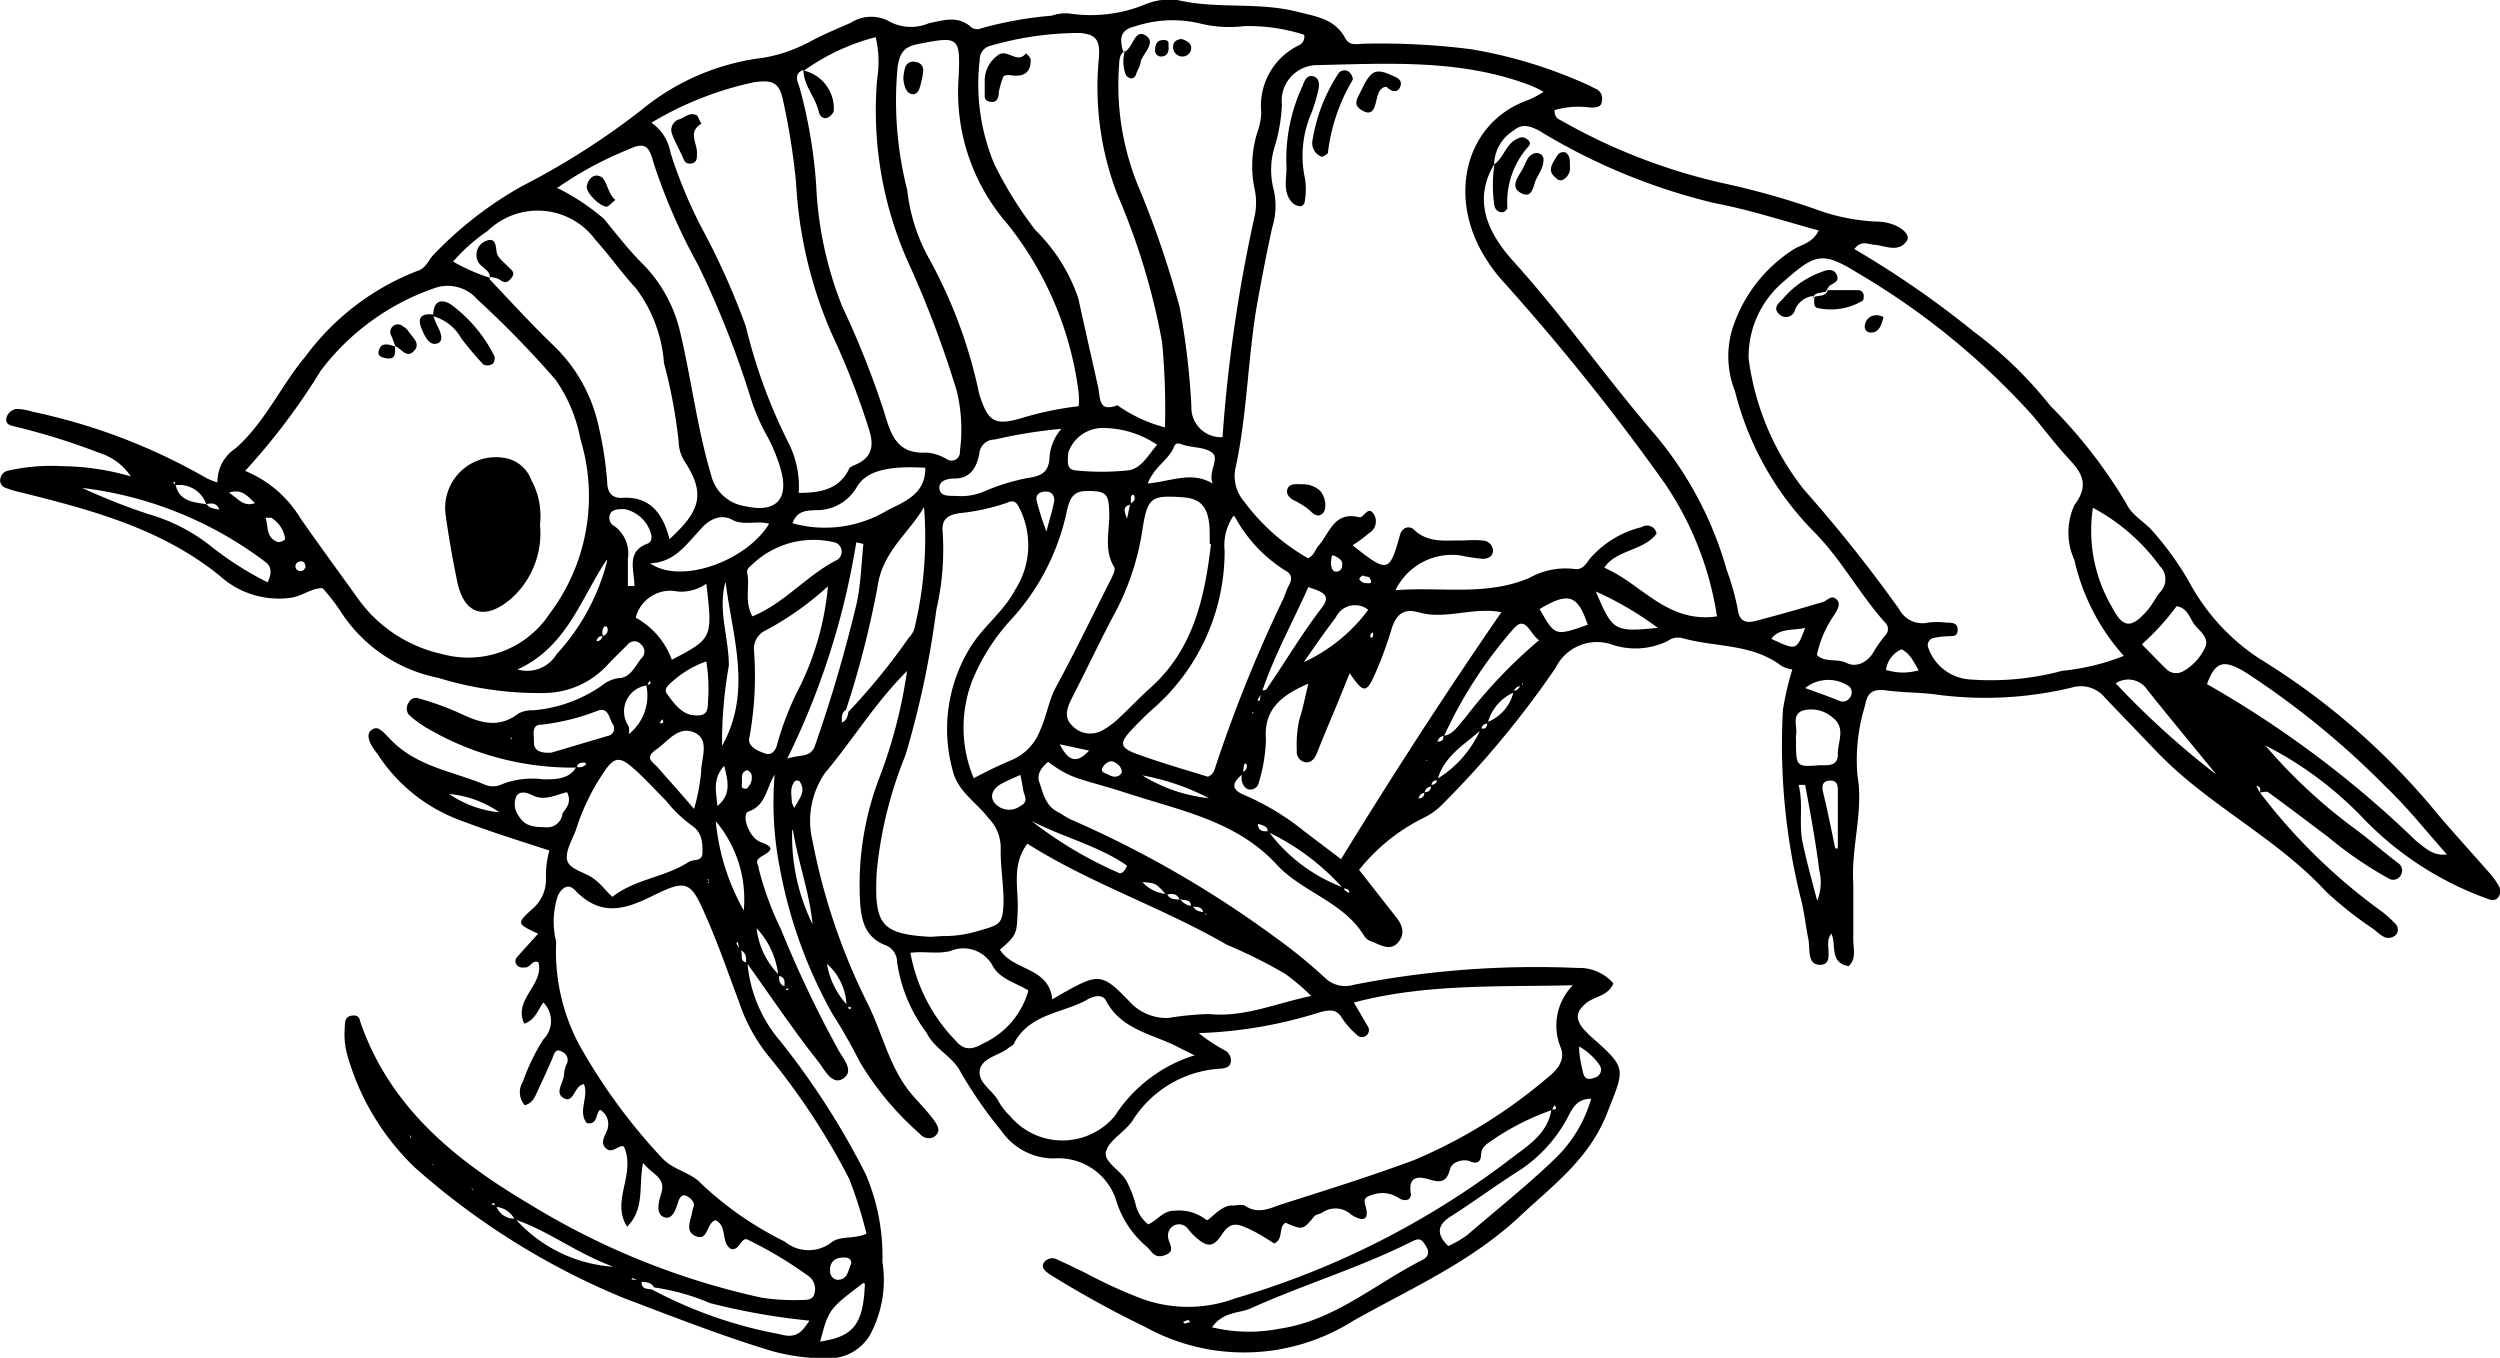 <svg xmlns="http://www.w3.org/2000/svg" viewBox="0 0 95.56 51.9"><title>Primno</title><g id="Layer_2" data-name="Layer 2"><g id="Primno"><path d="M86.38,30.29a22.19,22.19,0,0,0,4.7,4.58,4.18,4.18,0,0,1,.44.4.33.33,0,0,1,.09.43.4.4,0,0,1-.54.08c-.13-.08-.25-.19-.38-.29a14.32,14.32,0,0,1-1.78-1.41C87,32,84.34,30.75,82.38,28.67c-.63-.66-1.27-1.32-1.92-2a1.18,1.18,0,0,0-1.26-.39,14.11,14.11,0,0,1-5.1.28c-.68-.1-1.35-.08-2-.17-.52-.07-.73.09-.81.58A7,7,0,0,0,71,29.65c.24,1.35-.25,2.74-.16,4.13,0,.71,0,1.43,0,2.15,0,.34.13.72-.18,1-.75-.13-.45-.82-.66-1.25a1.24,1.24,0,0,0-.1.2c-.09.35.19,1-.33,1s-.37-.65-.45-1-.16-1.1-.31-1.63a24.32,24.32,0,0,1-.66-7.11,11.17,11.17,0,0,1,.36-1.55,1.23,1.23,0,0,1-.42-.14c-1.13-.86-2.53-.7-3.79-1.06a.66.66,0,0,0-.55.11,2.82,2.82,0,0,1-2.19.12,1.76,1.76,0,0,0-2.1.91,36.34,36.34,0,0,1-4.35,5.24,2.65,2.65,0,0,1-.67.48,7.26,7.26,0,0,0-2.49,2L53.32,35c.24.29.43.63.14,1s-.66.14-1,0a.57.57,0,0,1-.3-.2c-.78-1.32-2.35-1.68-3.34-2.73C47.3,31.4,45.18,31,43.21,30.36s-2.16-.51-3.15-1.24c-.24.21-.45.47-.33.79s.21.85.64,1.09c.21.11.4.26.62.35a40.43,40.43,0,0,1,7.73,4.46,19.66,19.66,0,0,1,1.94,1.58,1.12,1.12,0,0,0,1.1.25A36.09,36.09,0,0,1,60.31,37a1.71,1.71,0,0,1,1.36.59c-.21.5-.74.49-1.06.77s-.45.54-.06,1c.09.08.16.18.25.25,1.41,1.24,1.31,1.21.63,2.94s-2,2.7-3.27,3.88c-1.89,1.8-4.24,2.82-6.44,4.06a7.81,7.81,0,0,1-7.95.23,39.18,39.18,0,0,1-3.63-2c-.17-.12-.36-.25-.24-.46a.4.4,0,0,1,.54-.1c.32.14.64.3,1,.47a19.14,19.14,0,0,0,2.17,1,5.18,5.18,0,0,0,3.6,0,32.21,32.21,0,0,0,10.38-5.22c.69-.55,1.56-1,1.71-2,.14,0,.25,0,.12-.17l-.1.19A9.66,9.66,0,0,0,57,43.61c-.21.14-.38.26-.39.55s-.2.33-.42.23-.69,0-.76.29c-.13.49-.34.54-.77.41s-.85-.16-.73.56c0,.25-.25.27-.44.16a1.13,1.13,0,0,0-1-.15c-.19.06-.39.1-.31.38.19.63-.08.67-.53.39a.88.88,0,0,0-1.09-.09c-.09.07-.25.07-.32.15-.44.53-.44.53-1.1.25-.29.15-.06.62-.43.79-.3-.18-.62-.4-1-.57s-.67-.29-1,.22-.58.54-1.12,0c-.11-.1-.19-.26-.32-.33a.42.42,0,0,0-.62.42c0,.25.32.54-.1.7s-.51-.12-.71-.31A3.76,3.76,0,0,1,42.7,46a2.32,2.32,0,0,0-2.42-1.72,2.44,2.44,0,0,1-2-1.05,16.7,16.7,0,0,1-1.56-2.25c-.29-.59-1-.88-1.3-1.5a5.87,5.87,0,0,1-1.13-2.71.69.69,0,0,0-.47-.65c-.79-.32-.91-1-.95-1.75a11.49,11.49,0,0,1,.8-4.79,18.94,18.94,0,0,0,1-3.93c-1.21,1.2-2.07,2.63-3.13,3.89a3.22,3.22,0,0,0-.48,2.61,23.94,23.94,0,0,0,2.08,6.16C33.76,39.52,34,40.93,35,42c.24.27.49.53.7.82s.24.46,0,.64a.44.44,0,0,1-.54-.12,11.56,11.56,0,0,1-2.29-2.74,21.25,21.25,0,0,0-1.06-1.86,18.07,18.07,0,0,1-2-5.55,12.94,12.94,0,0,1-.2-3.58c-.32.51-.33,1.18-1,1.41-.28.09,0,1,.47,1.17s.48.29.09.51S29,33,29,33.2a12.16,12.16,0,0,0,.86,2.34,43.42,43.42,0,0,0,2.2,4.62c.17.31.6.77.18,1.06s-.72-.32-.93-.6c-1-1.26-1.87-2.57-2.79-3.85,0-.19,0-.38-.25-.46L28.2,36s-.06.06-.05.07a2.33,2.33,0,0,0,.17.26c.08.16-.07.44.25.46a5.27,5.27,0,0,0,1.25,3,29.38,29.38,0,0,1,3.27,5.09,8,8,0,0,1,.64,3.36,4.41,4.41,0,0,1-.38,2.6,1.81,1.81,0,0,1-1.71,1.08,7.6,7.6,0,0,1-2.21-.3c-1.9-.58-3.73-1.3-5.58-2a28.16,28.16,0,0,1-8-5,9.54,9.54,0,0,1-2.59-4.35,3,3,0,0,1-.08-1c0-.19,0-.42.28-.45s.28.14.33.29c1.14,3.24,3.62,5.24,6.44,6.91A28.58,28.58,0,0,0,29.1,49.6a8.11,8.11,0,0,0,1.55.09c.19,0,.43,0,.48-.24a.62.62,0,0,0-.18-.64,15.46,15.46,0,0,0-2.34-1.41c-.28-.18-.33.43-.67.34-.4-.25-.12-.87-.59-1.1-.35.1-.27.79-.73.62s-.22-.6-.16-.93c0-.11.09-.24.06-.33a.53.53,0,0,0-.23-.26c-.18-.12-.29,0-.35.15s-.18.76-.54.64-.22-.6-.12-.93c.18-.59-.34-.7-.7-1.15-.18.89.08,1.75-.61,2.44-.63-1,.35-2-.12-3.06-.18-.1-.43.28-.67.08s-.09-.43,0-.65a.64.64,0,0,0-.24-.84c-.19.15-.08.59-.51.51-.36-.45.09-1-.11-1.49-.38.05-.37.74-.76.54s0-.61,0-.93a1.3,1.3,0,0,1,.08-.34.34.34,0,0,0-.14-.5c-.28-.17-.32.08-.39.26-.16.36-.32.72-.49,1.08s-.22.59-.56.7a.76.76,0,0,1-.07-.91,7.73,7.73,0,0,1,.78-1.61,1,1,0,0,0,0-1.41c-.21.27-.29.65-.73.81-.44-.93.77-1.49.54-2.35-.23-.1-.3.19-.49.2s-.24,0-.32-.08a.22.22,0,0,1,0-.32c.26-.3.53-.59.8-.89-.82-.38-.83-.39-.24-.93a1.47,1.47,0,0,0,.54-1.14A3.55,3.55,0,0,1,21,32.51c-1.14-.37-2.26-.72-3.37-1.14a6.4,6.4,0,0,1-3.2-2.55,2.41,2.41,0,0,1-.26-.39c-.09-.19-.15-.41.05-.54s.3,0,.43.09l.33.34c1,1,2.36,1.17,3.57,1.68a.77.77,0,0,0,.58,0,3.19,3.19,0,0,1,1.64-.21c.47,0,1,0,1.26-.48a.36.36,0,0,0,.37-.09s0-.07-.07-.07-.27,0-.28.19a11,11,0,0,1-5.66-1.47,3.79,3.79,0,0,1-.77-.56.39.39,0,0,1,0-.45.31.31,0,0,1,.4-.16,11,11,0,0,1,1.46.52c.78.37,1.53.68,2.34.05a1.17,1.17,0,0,1,.57-.12A5.39,5.39,0,0,0,23,26.21a1.3,1.3,0,0,1,.64-.29c.45,0,.63-.45.87-.75a.35.35,0,0,0,0-.53.33.33,0,0,0-.52,0c-.28.28-.57.56-.84.85a3.32,3.32,0,0,1-2.35,1,13.1,13.1,0,0,1-4.05-.58A5.77,5.77,0,0,1,13,23.34a7.67,7.67,0,0,0-.67-.86c-.44,0-.78.31-1.22.37A3.36,3.36,0,0,1,8.39,22c-2.23-1.8-4.9-2.51-7.6-3.18a3.74,3.74,0,0,1-.57-.17.3.3,0,0,1-.2-.38A.36.36,0,0,1,.27,18a7.4,7.4,0,0,1,2.13-.18,9.63,9.63,0,0,1,2.6.39,2.22,2.22,0,0,0-1.18-.89,25.8,25.8,0,0,0-3.18-1c-.21-.05-.43-.07-.4-.33a.46.46,0,0,1,.43-.36,2.37,2.37,0,0,1,.58.11A22.63,22.63,0,0,1,7.9,18.28a2.7,2.7,0,0,0,.41.16A1.54,1.54,0,0,1,9,17.14c1.14-1,1.73-2.39,2.68-3.52a9.63,9.63,0,0,1,4.29-3.27c.31-.1.4-.39.58-.59A14.35,14.35,0,0,1,20,7.09a28.68,28.68,0,0,0,4.51-2.88,9,9,0,0,1,4.66-2A5.85,5.85,0,0,0,31,1.57c.49-.26,1-.47,1.52-.7A1.45,1.45,0,0,1,33.92.78,1.75,1.75,0,0,0,35.5.89C36.07.77,36.58.6,37.08,1a.37.37,0,0,0,.43.08A14.51,14.51,0,0,1,40.2.6a1.59,1.59,0,0,1,.71-.08A5.44,5.44,0,0,0,43.79.16,2.44,2.44,0,0,1,45,0c1.53.36,3.12.06,4.63.46.68.17,1.41.27,1.79,1,.17.32.48.21.74.21a27.55,27.55,0,0,1,4.06.21,18,18,0,0,1,4.53,1.39l.21.11a.4.4,0,0,1,.27.47c0,.27-.26.26-.46.26a3.21,3.21,0,0,0-1.35.1c0,.28.13.34.26.4A22.45,22.45,0,0,0,65.85,7,30.13,30.13,0,0,1,69.41,8a7.6,7.6,0,0,0,2.32.47c.74,0,1.34.45,1.16.73-.31.46-.79.21-1.2.16-.26,0-.53-.21-.81.16a36.7,36.7,0,0,1,4.57,3.16,15.67,15.67,0,0,1,2.92,2.83,19,19,0,0,1,2.92,3.76c.17.38.6.63.91.94a11.84,11.84,0,0,1,1.46,2,8.1,8.1,0,0,0,2.68,2.95,27.13,27.13,0,0,1,6.83,5.95c.62.73,1.27,1.44,1.9,2.16a3,3,0,0,1,.43.57.41.41,0,0,1,0,.45c-.12.16-.28.12-.43.06a12.41,12.41,0,0,1-4.67-3,13.88,13.88,0,0,0-4-2.95.35.35,0,0,0-.25-.26l0-.06.07,0,.24.26a20.34,20.34,0,0,0,3.65,3.41c.53.4,1,.82,1.57,1.25a.34.34,0,0,1,.1.43.33.33,0,0,1-.49.14A14.53,14.53,0,0,1,89,32c-.76-.57-1.52-1.15-2.29-1.71-.07-.06-.22,0-.33,0,.07-.22-.07-.26-.23-.26,0-.17-.1-.23-.24-.25a.29.29,0,0,0-.23-.25l0-.06.06,0,.23.25.24.25ZM18,45.38l.05.09.05,0L18,45.4l0,0Zm-1.45-.94c.08,0,.09.05,0,.05s.06.08,0-.05a.2.2,0,0,0,0-.08l0,0ZM15.35,43l.27.26.08.27s0-.07,0-.09a1.07,1.07,0,0,0-.14-.16L15.33,43l0-.05Zm36.22-8.84a.71.71,0,0,0,.09.07h.06l-.17,0c.06-.2,0-.26-.21-.27a9.09,9.09,0,0,0-2.88-2.16c0-.23-.17-.23-.3-.29s-.07.07-.06.09c.06.19.22.18.38.17a6.3,6.3,0,0,0,2.88,2.16C51.35,34,51.45,34.08,51.57,34.13Zm-24.47-.5c.08,0,.09.07,0,.06s0,.09,0,0a.3.3,0,0,0,0-.1s0,0-.07,0Zm27.13-3.14c.15,0,.21-.1.22-.24A.23.23,0,0,0,54.7,30a.22.22,0,0,0,.24-.23,4.23,4.23,0,0,0,1.67-1.93c.2.05.24-.08.25-.24a1.64,1.64,0,0,0,1-1.19.3.3,0,0,0,.26-.25l.09,0s0,0,0-.06l-.1.13a.26.26,0,0,0-.25.24,1.77,1.77,0,0,0-1,1.19c-.16,0-.22.1-.25.24-.64.57-1.42,1-1.67,1.93-.19,0-.22.09-.23.24a.24.24,0,0,0-.25.23.28.28,0,0,0-.24.23l-.05,0Zm.23-1.44a.25.25,0,0,0,.09,0s0,0,0-.05l-.09.12-.11.08Zm.46-.73c.18,0,.26-.05.25-.22.4-.06.57-.41.81-.66a19,19,0,0,1,2.85-3c-.37-.24-.51-1-1-.41a16.79,16.79,0,0,0-2.63,4.07.26.26,0,0,0-.25.22l-.07.07s0,0,0,.05Zm-29.74-.71c.05,0,.26.05.13-.15l-.11.17-.05,0Zm-2.4-3.13c.15,0,.22-.07.25-.2a.24.24,0,0,0,.18-.33.2.2,0,0,0-.09-.05.35.35,0,0,0-.06.4c-.18-.05-.23.08-.27.2l0,.06ZM9.1,20l.05.05-.07,0a.36.36,0,0,0,0-.09l0,0Zm36,14.42c-.09-.27-.29-.28-.52-.22-.41-.45-.41-.45-.91-.48a1.37,1.37,0,0,0,.94.45c.1.23.32.2.52.22a.58.58,0,0,0,.47.24c.09.2.28.22.46.24l0,.09s0,0,.06,0l-.13-.1c-.07-.26-.31-.16-.47-.23C45.52,34.35,45.27,34.44,45.11,34.37ZM30,37.71c.06,0,0,.24.16.08l-.18,0c0-.2.08-.44-.23-.49a3.12,3.12,0,0,0-.83-1.82,3,3,0,0,0,.86,1.79C29.78,37.41,29.76,37.62,30,37.71ZM24.49,49l-.3-.15s-.06.06-.06.06.26,0,.39.07c0,.32.21.27.4.31A16.89,16.89,0,0,0,29.81,51c.63.18.84-.08,1.13-.52a25.53,25.53,0,0,1-3.8-.67A8.56,8.56,0,0,0,25,49.21C24.89,49,24.66,49,24.49,49Zm7.65-21.37c.21-.06.26-.23.29-.42a24.46,24.46,0,0,0,2.32-2.85.79.79,0,0,0,.22-.41,14.84,14.84,0,0,0,.35-4.57c-.57,1-1.6,1.7-1.78,3.07a37.38,37.38,0,0,1-1.2,4.68c-.21.13-.14.34-.17.53l-.09.05,0,0ZM8.38,19.48q.13,0,0,.06l0-.06c-.09-.27-.29-.25-.5-.21a1.08,1.08,0,0,0-1.19-.72.48.48,0,0,0,0-.12s0,0-.08,0l.11.13c.16.63.7.63,1.19.72C8,19.43,8.2,19.44,8.38,19.48Zm34.85-.2c-.36.08-.23.31-.15.55l.12-.58c.11-.05.19-.13.17-.25s-.12-.11-.14,0A1.71,1.71,0,0,0,43.23,19.28ZM18.94,46.13c-.06,0,0-.24-.15-.1l.18.08a.73.73,0,0,0,.72.47,5.51,5.51,0,0,0,3.75,1.84c-1.45-.54-2.5-1.39-3.77-1.81A.88.88,0,0,0,18.94,46.13Zm13.45-7.71c.06,0,0,.26.16.1l-.19-.07a2.25,2.25,0,0,0-.75-1.61A3,3,0,0,0,32.39,38.42ZM24,28.09a1.89,1.89,0,0,0,.7-1.92c.08,0,.24,0,.13-.14l-.1.17a1,1,0,0,0-.7,1.56.83.83,0,0,1,0,.35l-.05,0Zm24.22-1.7c.07,0,.17,0,.2-.06.69-1,1.35-2.12,2.12-3.12.4-.52-.13-.62-.53-.77-.59,1.33-1.3,2.6-1.77,4,0,.09-.11.19-.15.28s0,.05.06.07Zm-7.63-10a18.68,18.68,0,0,0-2.56.41.59.59,0,0,0-.6.56c-.09.46-.31.93-.93.93-.29,0-.63.08-.59.4s.43.25.69.27a2.23,2.23,0,0,0,1.05-.19,8.24,8.24,0,0,1,1.58-.49c.55-.08.87-.19.89-.84a1.85,1.85,0,0,1,.47-1.07v0Zm-8.92,6a11.69,11.69,0,0,1-2.41,1.71.77.77,0,0,0-.44.76,13,13,0,0,1-.17,3.3c-.11.37.31.54.59.64s.43-.15.48-.4a11.49,11.49,0,0,1,.87-2.19,10.88,10.88,0,0,0,1.06-3.84Zm61.94,10.3,0,.06,0,0c-.8-.89-1.54-1.84-2.4-2.66a32.25,32.25,0,0,0-5.36-4.38c-.81-.49-1.16-.48-1.49.44a39.75,39.75,0,0,1,8,6C92.68,32.38,93,32.76,93.59,32.65ZM47.52,29.57c-.35.28-.54.57,0,.8a9.78,9.78,0,0,1,2.34,1.41l1.4,1.06c2-3.26,4-6.35,6.13-9.44-1.12-.21-2.15.31-3.18,0-.53-.14-.81.05-1,.58a14.3,14.3,0,0,1-.7,1.89c-.29.63-.42.6-.92-.14-.2.5-.4,1-.59,1.45s-.46,1.1-.68,1.65c-.09.19-.22.35-.45.3a.4.4,0,0,1-.3-.45,4.32,4.32,0,0,1,.1-1.19c.13-.4.21-.81.34-1.36-1.06.46-1.71,1-1.62,2.14a6.24,6.24,0,0,1-.27,1.63.33.33,0,0,1-.33.28c-.17,0-.27-.15-.32-.31a1.34,1.34,0,0,1,0-.35.24.24,0,0,0,.19-.24c0-.09-.08-.12-.1-.06A1.8,1.8,0,0,0,47.52,29.57ZM30.71,2.67c-.39.16-.22.44-.14.7a18.86,18.86,0,0,1,.63,3.74,14.13,14.13,0,0,0,1,4.62,33.88,33.88,0,0,1,1.59,4c.27.91.5,1.63,1.62,1.57a1.75,1.75,0,0,1,.78.25.32.32,0,0,0,.5-.3,6.22,6.22,0,0,0-.12-2.31,39.79,39.79,0,0,0-1.79-4.77A14.21,14.21,0,0,1,33.53,3a4,4,0,0,0-.06-1.58,8.27,8.27,0,0,0-2.78,1.31Zm-12,8,0,0c.79.83,1.56,1.68,2.39,2.48a6.05,6.05,0,0,1,1.76,3.05,14,14,0,0,1,.35,2.22c0,.33.13.63.56.61,1.09-.07,1.58.62,1.82,1.58,1.08-1,1.44-1.65.6-2.94a1.48,1.48,0,0,1-.25-.79,19.38,19.38,0,0,0-.56-3,5.41,5.41,0,0,0-1.08-2.87c-.54-.58-1-1.25-1.53-1.83a2.74,2.74,0,0,0-4.12-.36A6.72,6.72,0,0,0,17.32,10,7.26,7.26,0,0,0,18.73,10.62ZM43,1.94c-.24.15-.21.41-.23.64a10.18,10.18,0,0,0,.79,4.66,36.13,36.13,0,0,1,1.53,4.5,28.59,28.59,0,0,1,.45,3.79,1.13,1.13,0,0,0,1.19,1.18,57.61,57.61,0,0,1,1.21-8.37,2.52,2.52,0,0,0,0-1.19A4.3,4.3,0,0,1,48.08,5a2.4,2.4,0,0,0,.13-.7,2.57,2.57,0,0,1,1.42-2.56.36.36,0,0,0,.22-.41A6.84,6.84,0,0,0,47.55,1a4.7,4.7,0,0,1-1.67-.1,4.52,4.52,0,0,0-2.47.1c-.62.14-.62.49-.47,1ZM57.12,6.27c-.87,1.45-.18,2.71.73,3.72,1.87,2.07,3.48,4.36,5.29,6.48A13.85,13.85,0,0,1,66,21.78a9.71,9.71,0,0,1,.42,1.49c.07.53.35.56.74.45.84-.22,1.68-.46,2.52-.71.17-.05.32-.29.52-.1s0,.44-.11.63a4.08,4.08,0,0,0-.64,1.5c.32.3.77.12,1.13.3s.76,0,1-.36a5.15,5.15,0,0,1,.47-.68.34.34,0,0,0,0-.51c-1-1.12-1.68-2.43-2.73-3.48a11.69,11.69,0,0,1-3-5.35,3.63,3.63,0,0,1-.12-2.33A5.63,5.63,0,0,1,68.61,9.5c.29-.16.67-.22.91-.69-1.36-.37-2.67-.8-4-1.05A23.23,23.23,0,0,1,58.84,5c-.43-.23-.69-.26-1,0a1.57,1.57,0,0,0-.73,1.29ZM51.7,20.84c1.34,1.07,1.41,1.06,1.81-.38.09-.34.39-.36.53-.22.57.55,1.26.4,1.92.42a4.17,4.17,0,0,1,.71,0,.41.41,0,0,1,.4.38c0,.24-.21.33-.42.32a7.94,7.94,0,0,1-.83-.13,2.4,2.4,0,0,0-2.48,1.33c1.73-.14,3.45.24,5.12-.47a2.81,2.81,0,0,1,1.73-.34c.26.05.43-.17.56-.37a3.79,3.79,0,0,1,2-1.23.37.37,0,0,1,.57.25c-.51.67-1.53.6-2,1.3,1.42.6,2.4,2.14,4.31,1.86a12.36,12.36,0,0,0-2-5.09,86.75,86.75,0,0,0-6.13-7.66,6.09,6.09,0,0,1-.72-.95C55.31,7.53,56,4.67,58.42,3.82A3.44,3.44,0,0,0,59,3.51a3.78,3.78,0,0,0-.54-.26c-2.65-1-5.41-.82-8.16-.76A1.36,1.36,0,0,0,49,4a6.52,6.52,0,0,1-.25,1.52,3,3,0,0,0-.06,1.75,2.76,2.76,0,0,1-.06,1.42c-.22,1-.41,2-.59,3-.34,2-.37,4.12-.8,6.14a1.48,1.48,0,0,0,.3,1.32A7.9,7.9,0,0,0,50,21.34c.23-.11.27-.33.39-.47.43-.48.6-1.34,1.56-1.1.18.05.33-.47.56-.12a.52.52,0,0,1-.18.73C52.14,20.53,52,20.66,51.7,20.84Zm29.48,4.23a8.18,8.18,0,0,1-1.89-3.67,2.52,2.52,0,0,1,0-2.09c.58-.77.3-1.22-.21-1.77s-.92-1.1-1.38-1.65A28.2,28.2,0,0,0,71,10.43c-1.35-.84-1.63-.72-2.82.33a.73.73,0,0,0-.09.08,3.74,3.74,0,0,0-1.25,2.87,10.19,10.19,0,0,0,2.11,5,55.23,55.23,0,0,1,3.64,4.57,1,1,0,0,0,1.1.52,2.89,2.89,0,0,1,.72,0c.19,0,.43,0,.42.28s-.19.22-.35.24a3,3,0,0,0-.59.07.28.28,0,0,0-.18.38,1.81,1.81,0,0,0,1.57,1.2,10.54,10.54,0,0,0,3.55-.33A8.61,8.61,0,0,0,81.18,25.07ZM9.37,18a4.43,4.43,0,0,1,2.12,1.82c.7,1,1.43,2,2.15,3A5.35,5.35,0,0,0,16.9,25,3.72,3.72,0,0,0,21,23.47a7.46,7.46,0,0,0,1.19-6.67,5.87,5.87,0,0,0-.95-2.28,38,38,0,0,0-3-3.08A1.49,1.49,0,0,0,16.65,11a9.19,9.19,0,0,0-4.39,3.17A25.07,25.07,0,0,1,9.37,18ZM51.75,38.32l.52.89a.27.27,0,0,1,0,.33.27.27,0,0,1-.42,0,3,3,0,0,1-.55-.62c-.21-.36-.47-.32-.81-.24a17.14,17.14,0,0,1-4.67.81,6.66,6.66,0,0,0,1,.66.43.43,0,0,1,.23.39c0,.25-.21.3-.43.31a4.26,4.26,0,0,0-3.34,2c-.3.43-.87.72-1,1.15s.62.75.82,1.22a4.64,4.64,0,0,1,.3.78,1.36,1.36,0,0,0,.49.8c.35-.15.57-.53,1-.52a1.67,1.67,0,0,1,1.22.35c.09.08.54-.58,1-.55.16,0,.36-.05.47,0,.52.37,1,.08,1.48-.07,1.67-.53,3.33-1.05,5-1.67a19.57,19.57,0,0,0,5.06-3.12c.38-.3.75-.68.52-1.22a2.2,2.2,0,0,1,.48-2.34C57.27,37.73,54.52,37.59,51.75,38.32ZM33.12,47.16a16.7,16.7,0,0,0-.66-2.1,26.63,26.63,0,0,0-3-4.59,6.62,6.62,0,0,1-1.21-2.17c-.38-1-.75-2.09-1.19-3.1-.65-1.51-.74-1.64-2.15-.94-1.13.56-2,.74-2.94-.24-.22-.23-.46-.14-.64.2A3.14,3.14,0,0,0,21.26,36a7.59,7.59,0,0,0,.86,3.9,22.11,22.11,0,0,0,3.23,4.41c.45.44,1.08.51,1.47.95A13,13,0,0,0,30,47.46a1.43,1.43,0,0,0,1.82,0C32.19,47.23,32.63,47.37,33.12,47.16ZM30.53,18.84c.83,0,1.52-.13,1.91-.88,0-.1.18-.16.29-.21.63-.29.68-.74.48-1.36a29.53,29.53,0,0,0-1.43-3.66A16.6,16.6,0,0,1,30.43,7a26.44,26.44,0,0,0-.5-3.17c-.14-.68-.4-.78-1.09-.69A12.82,12.82,0,0,0,24.9,4.69a1.76,1.76,0,0,1,.73,1.15,18.2,18.2,0,0,0,1.18,2.85,27.94,27.94,0,0,1,1.7,3.79,20.64,20.64,0,0,0,1.63,4.45A3.67,3.67,0,0,1,30.53,18.84Zm14-2.49a27.21,27.21,0,0,0-.11-3.27,26,26,0,0,0-1.72-5.67A11.43,11.43,0,0,1,42,2.26c.06-.7-.07-.95-.74-1a12.26,12.26,0,0,0-3.4.49.53.53,0,0,0-.41.53,7.92,7.92,0,0,0,.56,4A15,15,0,0,0,39.58,8.8a6.64,6.64,0,0,1,1.64,2.61c.24,1.12.5,2.24.75,3.36.1.45,0,1,.74.72A5.63,5.63,0,0,0,44.58,16.35ZM36,35.78a4.52,4.52,0,0,0,1.44-.21c.81-.23.89-.26.92-1.1,0-.67-.12-1.36-.11-2a1.6,1.6,0,0,0-.47-1.2c-.44-.59-1.15-1-1.35-1.77a5.94,5.94,0,0,1,.68-4.79c.49-.78,1.26-1.34,1.69-2.16A3.15,3.15,0,0,0,39,19.49c-.1-.18-.17-.44-.51-.27a8.25,8.25,0,0,1-1.85.4c-.39.07-.65.21-.61.69a10.14,10.14,0,0,1-.24,3,35.26,35.26,0,0,1-1.18,5.56,15.73,15.73,0,0,0-1.1,4.48c-.1,2,.17,2.35,2.05,2.46Zm5.23-20.25a2.85,2.85,0,0,0,0-.52,12.92,12.92,0,0,0-2.73-6.46A7.64,7.64,0,0,1,36.64,3c.08-1.63,0-1.62-1.58-1.31-.53.11-.67.36-.75.87a13.8,13.8,0,0,0,.37,4.71,6.89,6.89,0,0,0,.82,2.59,18.63,18.63,0,0,1,1.93,5.2c.32,1,.54,1.24,1.59.93A12.41,12.41,0,0,1,41.21,15.53ZM39.27,32.25c-.62.82-.33,1.73-.37,2.57s0,.9-.68,1.48c.51.82,1.88.66,2,1.9.25-.14.38-.23.52-.3,1.25-.7,1.42-.68,2.43.38a1.91,1.91,0,0,0,1.49.63,11.79,11.79,0,0,1,1.54-.15c1.36.14,2.56-.41,3.92-.69a8.44,8.44,0,0,0-1-.85,19.29,19.29,0,0,0-2.23-1.11C44.42,34.68,41.69,33.78,39.27,32.25Zm-18-25.08a8.45,8.45,0,0,1,1.82,1.2c.45.55.89,1.12,1.39,1.63A5.48,5.48,0,0,1,26,12.7c.43,1.81.65,3.67,1.18,5.45a1.57,1.57,0,0,0,1.31,1.2c1.18.27,1.68-.28,1.35-1.42a6.39,6.39,0,0,0-.49-1.21,7.86,7.86,0,0,1-.66-1.52,36.25,36.25,0,0,0-2-5.06,22.37,22.37,0,0,1-1.71-3.92c-.18-.71-.38-.78-1-.49A13.53,13.53,0,0,0,21.32,7.17Zm15.91,22.6a16.15,16.15,0,0,1,1.47-.71,2,2,0,0,0,1.11-1.15c.25-.54.32-1.13.61-1.66.7-1.29,1.34-2.61,2-3.92.1-.21.29-.52.22-.65-.41-.68-.17-1.39-.19-2.08s-.08-.85-.88-.83c-.56,0-.65.39-.74.76a8.83,8.83,0,0,1-2.23,4.26A7.84,7.84,0,0,0,37.17,26,5,5,0,0,0,37.23,29.77Zm8.46,10.56-.54-.27c-1-.54-2.22-.66-2.83-1.82-.14-.26-.5-.17-.76,0-.93.49-2.13.52-2.73,1.6,0,.1-.17.16-.26.24-.37.28-1,.36-1.07.84s.51.76.72,1.18a2.37,2.37,0,0,0,.44.56,2.61,2.61,0,0,0,4,0A5.59,5.59,0,0,1,45.69,40.33Zm.6-19.54v-.36c0-1-.29-1.36-1-1.42-1.23-.09-1.37,0-1.56,1.16a9.93,9.93,0,0,1-1,3.14c-.6,1.12-1.14,2.27-1.72,3.4-.17.34-.3.7,0,1a.94.94,0,0,0,1.19.2,3,3,0,0,0,.66-.5c.41-.38.79-.79,1.21-1.16C45.63,24.78,46.05,22.82,46.29,20.79Zm.9-1.06a2,2,0,0,0-.33,1.33,8,8,0,0,1-2.79,6.08c-.27.24-.52.5-.77.76-.46.5-.45.68.18.91.92.34,1.87.61,2.74.88.23-.1.25-.26.3-.41A54,54,0,0,1,49,23c.11-.21.17-.45.28-.65s.1-.39-.1-.51A5.53,5.53,0,0,1,47.19,19.73ZM23.41,34.28c.86-.68,2-.74,2.91-1.33.17-.12.52,0,.53-.34s0-.73-.33-1a5.09,5.09,0,0,1-1.06-1c-.42-.42-.82-.87-1.27-1.26s-.69-.47-1.09.14a8.39,8.39,0,0,0-1.05,2.12c-.12.41-.42.83-.38,1.22s.65.49,1,.74S23.15,34.06,23.41,34.28Zm15.9,3.58c-.47-.29-1.09-.44-1.36-.93a1.27,1.27,0,0,0-1.62-.58c-.49.13-1,0-1.53.07a6.47,6.47,0,0,0,1.74,3.37c.31.37.63.34,1.05.09A3.16,3.16,0,0,0,39.31,37.86Zm7,12.87a6,6,0,0,0,2.59.06c2.09-.3,3.64-1.7,5.43-2.61.23-.11.35-.27.17-.56s-.27-.3-.56-.15c-2,1-4.11,1.63-6.13,2.54C47.38,50.21,46.78,50.11,46.33,50.73ZM80,19.41a5.76,5.76,0,0,0,.72,3.78c.42.82.74.86,1.37.13.18-.21.3-.46.47-.68a.7.7,0,0,0,0-1A7.58,7.58,0,0,0,80,19.41ZM28.76,23.56C30,23.05,30.82,22,32,21.4a.37.37,0,0,0-.07-.66,3.39,3.39,0,0,0-3.17.83c-.11.11-.25.18-.19.38C28.66,22.44,28.45,23,28.76,23.56ZM30.29,20a4.62,4.62,0,0,0,3.64-.5c.69-.34,1.45-.64,1.44-1.62-1.35-.08-2.25.09-2.62.74a1.76,1.76,0,0,1-1.56.88C30.84,19.52,30.48,19.5,30.29,20ZM55.36,47.63a4.21,4.21,0,0,0,.71-.41c1.16-1,2.34-1.93,3.44-3A5.15,5.15,0,0,0,60.82,42c-.53,0-.69.33-.87.66a5.49,5.49,0,0,1-2,2.16c-.84.54-1.64,1.13-2.47,1.66C54.92,46.82,54.9,47.18,55.36,47.63ZM27,22.31a1.66,1.66,0,0,1-1.1.3,1.36,1.36,0,0,0-1.6,1,3,3,0,0,1,1.38,1.61C27.24,24.4,27.24,24.4,27,22.31Zm-2.15-.78c1.15.82,3.66-.06,4.55-1.51-.46-.13-1,.08-1.41-.15s-.86-.05-1.21.36C26.22,20.82,25.76,21.53,24.8,21.53ZM33,20.79l-.27-.06A29.08,29.08,0,0,1,30.09,29c.55-.19.92,0,1.09-.58A55.19,55.19,0,0,0,32.76,23C32.9,22.3,32.93,21.54,33,20.79ZM44.23,17a3.74,3.74,0,0,0-2.16-.64,1.4,1.4,0,0,0-1.24.95c0,.25-.11.64.28.67a9.74,9.74,0,0,0,2,0C43.62,17.92,43.86,17.43,44.23,17ZM3.14,18.65a23.73,23.73,0,0,0,2.53,1A6.88,6.88,0,0,1,8,20.83a12.64,12.64,0,0,0,2.23,1.43c.17-.35.14-.6-.06-.76A14.47,14.47,0,0,0,3.14,18.65Zm78.75,6c.33.33.6.62.89.9a.54.54,0,0,0,.65.12,2,2,0,0,0,.87-.95c.14-.32-.19-.58-.39-.81s-.27-.67-.71-.74A9.46,9.46,0,0,1,81.89,24.61ZM26.53,30.92a7.62,7.62,0,0,0,.27-1.41c0-.52.35-1.24-.26-1.51s-1,.33-1.43.63-.27.42,0,.67C25.54,29.79,26,30.3,26.53,30.92Zm42.12-2.67c0,1.07,0,1.07.91,1,.31,0,.7.05.69-.43s.33-1-.22-1.41a1.24,1.24,0,0,0-1.12-.25c-.45.17-.19.62-.26.95A.48.48,0,0,0,68.65,28.25Zm-47.58.52,2.16-.64a.29.29,0,0,0,.18-.47c-.13-.22-.16-.63-.55-.5a8.42,8.42,0,0,1-2.17.54c-.4,0-.27.4-.28.66S20.55,28.8,21.07,28.77ZM46.35,18.48c-.17-.46.26-.93,0-1.16s-.73-.2-1.1-.31c-.16-.05-.3-.13-.38.08-.2.49-.75.75-1,1.39C44.79,18.4,45.53,18,46.35,18.48ZM84.72,29.61c-.88-1.08-1.77-2.15-2.64-3.24a.87.87,0,0,0-1.21-.25A32.69,32.69,0,0,0,84.72,29.61Zm-57-7.33c-.28,1.07.14,2.1.14,3.16a16.75,16.75,0,0,0-.26,3.07C28.76,26.44,28,24.36,27.74,22.28Zm-.72,3a3.86,3.86,0,0,0-1.3.77c-.14.12-.35.29-.2.48s.48.73.95.8.62-.06.61-.49A6.37,6.37,0,0,0,27,25.3Zm-5.33,5c-.45.11-.85.34-1.29.13-.21-.1-.47-.2-.63,0a.74.74,0,0,0,.08.78c.23.41.61.42,1,.43a.59.59,0,0,0,.67-.52C21.59,30.92,21.87,30.73,21.69,30.31Zm1.52-8.88c-1,1.49-1.52,3.33-3.41,4.19A1.32,1.32,0,0,0,21.28,25,8.23,8.23,0,0,0,23.21,21.43Zm.81,1,.25,0c0-.61-.33-1.31.5-1.62.17-.06.18-.27.12-.42a1.33,1.33,0,0,0-1-.9c-.19,0-.43,0-.53.15a.36.36,0,0,0,.16.51,1.3,1.3,0,0,1,.5,1.24C24,21.75,24,22.09,24,22.43Zm9,26.64c-1.32,1-1.32,1-1.65,2.24C32.62,51.09,33,50.63,33.06,49.07ZM49.84,25.31a6.43,6.43,0,0,0,2.46-2,.81.81,0,0,0-1.24.29C50.65,24.14,50.24,24.72,49.84,25.31Zm10.85-1.43c-.39-1.15-.73-1.26-1.84-.6C59.44,24.32,59.44,24.32,60.69,23.88ZM28.43,34.8a4.63,4.63,0,0,0-1.07-3.41A8.53,8.53,0,0,0,28.43,34.8ZM69,30l-.25,0c.19.73,0,1.47.15,2.19s.35,1.44.56,2.24a1.89,1.89,0,0,0,.08-1.16C69.4,32.16,69.2,31.07,69,30ZM39.43,31.38a15.34,15.34,0,0,0,3.37,2c.09,0,.2-.08.28-.29C42,32.33,40.62,32,39.43,31.38ZM63.37,24A12.5,12.5,0,0,0,61,22.61C61.65,24.14,61.7,24.16,63.37,24ZM39,29.62c-.28.13-.53.23-.76.36-.42.26-.43.65,0,.89a.72.72,0,0,0,.76-.06c.33-.17.16-.37.12-.57S39.06,29.86,39,29.62Zm31.12,2.81h.13V30.2c0-.22-.06-.39-.33-.36s-.28.2-.24.42C69.86,31,70,31.7,70.15,32.43Zm-39.84-.7a7.64,7.64,0,0,0,.78,3.6C30.94,34.1,30.5,32.93,30.31,31.73ZM69,26.3c.44.16.87.31,1.29.48a.32.32,0,0,0,.41-.1.33.33,0,0,0,0-.43A1.41,1.41,0,0,0,69,26.3Zm3.14-.68a2.12,2.12,0,0,0,1.2,0c-.19-.31-.32-.64-.66-.8A1,1,0,0,0,72.09,25.62ZM69,24c-.46.11-1,0-1.29.42C68.67,24.87,68.67,24.87,69,24ZM60.36,40c0,.36.08.7.15,1s.27.26.45.19a.31.31,0,0,0,.18-.48A2.34,2.34,0,0,0,60.36,40ZM40,20.32c.11-.45.23-.81.3-1.19,0-.22-.12-.35-.35-.34s-.38.13-.32.37S39.83,19.88,40,20.32Zm3.65,9.31a6,6,0,0,0,2.56.88A9,9,0,0,0,43.62,29.63ZM19.09,31.05a4,4,0,0,0-1.92-.7A4.09,4.09,0,0,0,19.09,31.05Zm8.33-.24c.53-.44.42-.92.26-1.54C27.21,29.81,27.39,30.29,27.42,30.81ZM32.54,48.3c0-.23-.18-.24-.33-.23-.31,0-.51.2-.48.53a.32.32,0,0,0,.28.32C32.42,48.92,32.41,48.54,32.54,48.3ZM10.15,19.79c.12.36,0,.75.47.93a.38.38,0,0,0,.28-.11,1.13,1.13,0,0,0-.53-.82S10.29,19.79,10.15,19.79ZM30.36,30.88c.22-.39.45-.64.21-1,0-.05-.18-.07-.2,0-.19.24-.11.52-.1.8A1.23,1.23,0,0,0,30.36,30.88Zm12.52-1.35c0-.22-.15-.33-.31-.41s-.37.09-.44.25.16.19.26.25S42.74,29.77,42.88,29.53Zm-1.25-.84-1.12-.24C40.85,29.13,41.18,29.18,41.63,28.69ZM9.75,19.23c-.26-.22-.47-.57-1-.4C9.11,19.06,9.3,19.39,9.75,19.23ZM28.49,30.15s.08,0,.1-.06a.52.52,0,0,0,.12-.53s-.11-.13-.15-.12c-.25.07-.19.29-.2.47S28.33,30.13,28.49,30.15ZM51,21.24c-.13-.06-.1.13-.12.2s0,.33.11.39a.22.22,0,0,0,.31-.22C51.34,21.45,51.22,21.35,51,21.24Zm-39.33.41c0-.13-.07-.21-.19-.19a.2.2,0,0,0-.17.11.18.18,0,0,0,.12.25C11.58,21.86,11.65,21.76,11.69,21.65ZM52.12,22c-.07,0-.16.09-.16.13s.13.16.24.16.26.05.19-.13S52.21,22.08,52.12,22Zm.29,2.37s.07,0,.07-.06a.11.11,0,0,0,0-.1c0-.07-.09,0-.1.07S52.4,24.37,52.41,24.4Zm-7,26.08-.19.08s.06.07.08.06a1.52,1.52,0,0,0,.2-.06ZM51,25.65l0-.07H51Zm-3.15,1.61.05,0v-.06Zm-28.29,1,0-.06h-.06ZM47,30.88l-.06,0v0Z"/><path d="M49.17,6.26a6.63,6.63,0,0,1,.63-3c.06-.18.16-.41.41-.34s.22.37.17.58a7.19,7.19,0,0,1-.24.79,4.14,4.14,0,0,0-.26,2.53,2.56,2.56,0,0,1,0,.83c0,.1-.06.25-.21.23a.48.48,0,0,1-.29-.15C49,7.3,49.21,6.76,49.17,6.26Z"/><path d="M50.54,6a.56.56,0,0,1-.38-.58,6.54,6.54,0,0,1,1-2.61.28.28,0,0,1,.42-.05c.07.06.16.24.12.3a7.08,7.08,0,0,0-.94,2.76C50.78,5.89,50.62,5.94,50.54,6Z"/><path d="M53,3.32c-.25,0-.33.25-.39.52s-.14.61-.53.39-.21-.44-.07-.73c.39-.82.55-.91,1.22-.61.2.09.38.17.3.41S53.21,3.54,53,3.32Z"/><path d="M49.75,18.51a1,1,0,0,1,.65.2c.26.19.36.75.14.93s-.4-.07-.57-.21a3.15,3.15,0,0,0-.5-.3c-.19-.1-.34-.26-.25-.46S49.55,18.51,49.75,18.51Z"/><path d="M69.35,11.31a.86.86,0,0,0-.73.51A.36.36,0,0,1,68,12c-.25-.24,0-.42.16-.59a3.44,3.44,0,0,1,1.43-1c.21-.09.5-.18.62.1s-.17.31-.3.44a1.32,1.32,0,0,0-.12.2l0,0c-.19.06-.43,0-.52.27Z"/><path d="M69.82,11.09c.39,0,.79,0,1.19,0a.22.22,0,0,1,.23.21c0,.07,0,.19-.07.21a2.38,2.38,0,0,1-1.71.26c-.17-.07-.1-.27-.11-.42l0,0c.18-.07.43,0,.52-.27Z"/><path d="M72,12.09c-.1.47-.25.64-.52.62a.22.22,0,0,1-.2-.25.44.44,0,0,1,.48-.41C71.9,12.06,72,12.14,72,12.09Z"/><path d="M57.09,6.3c.4-.26.47-.82.92-1a.3.3,0,0,1,.33,0c.11.07.19.16.1.28a3.19,3.19,0,0,0-.82,2.39s-.1.13-.16.14a.3.3,0,0,1-.34-.26,5.3,5.3,0,0,1,0-1.54Z"/><path d="M59,6.09c0,.3-.16.52-.28.76s-.13.75-.56.54-.18-.57,0-.86.18-.53.46-.66a.29.29,0,0,1,.22,0A.24.24,0,0,1,59,6.09Z"/><path d="M59.83,5.82c.21.13.17.34.18.53a.51.51,0,0,1-.25.51c-.14.08-.23,0-.31-.08-.24-.19-.19-.4-.05-.63S59.58,5.79,59.83,5.82Z"/><path d="M20.64,20.06a3.34,3.34,0,0,1-1.1,2.82c-1,.86-1.8.61-2.06-.64-.18-.86-.33-1.72-.45-2.59a1.94,1.94,0,0,1,2.34-2.13,1.32,1.32,0,0,1,.94.83A2.88,2.88,0,0,1,20.64,20.06Z"/><path d="M16.56,12.05c0-.58.34-.63.68-.41a5.47,5.47,0,0,1,1.67,2c0,.06,0,.25-.12.29a.36.36,0,0,1-.32,0c-.29-.32-.58-.65-.84-1a1.77,1.77,0,0,0-1.1-.85Z"/><path d="M15.12,13.25c-.06-.14-.1-.29-.17-.43a.29.29,0,0,1,.46-.34.54.54,0,0,1,.18.15c.15.25.52.49.23.79s-.48-.11-.72-.19Z"/><path d="M16.53,12c.06.15.11.3.18.44s.32.59,0,.69-.5-.33-.61-.6c-.17-.45.09-.57.5-.5Z"/><path d="M15.1,13.23c0,.24.05.51-.3.47s-.39-.18-.28-.4.39-.12.6-.05Z"/><path d="M42.94,2c.38-.12.4-.91.84-.65s-.08.68-.18,1c0,.15-.11.3-.16.45s-.1.21-.24.19A.29.29,0,0,1,43,2.76a1.43,1.43,0,0,1,0-.82Z"/><path d="M45.17,1.49c.19.07.39.16.36.39a.33.33,0,0,1-.34.28.36.36,0,0,1-.35-.4C44.86,1.57,45,1.51,45.17,1.49Z"/><path d="M44.67,1.83c0,.15-.05.34-.31.33a.23.23,0,0,1-.21-.24c0-.22.08-.39.32-.39S44.66,1.64,44.67,1.83Z"/><path d="M26.81,4.73c-.55.32-.13.77-.17,1.16,0,.16,0,.33-.22.36s-.27-.11-.33-.26-.29-.56-.4-.86A.43.43,0,0,1,26,4.55c.21-.09.4-.28.65-.13C26.69,4.47,26.73,4.6,26.81,4.73Z"/><path d="M37.64,3.13a1.19,1.19,0,0,1,.48-1c.36-.32.74.33,1.08-.07,0-.06.19.12.2.23,0,.46-.24.68-.8.58-.15,0-.22,0-.26.09a3.19,3.19,0,0,0-.16.55c0,.2-.06.43-.33.38s-.2-.22-.21-.38Z"/><path d="M34.53,3a1.69,1.69,0,0,1,.06-.39A.32.32,0,0,1,35,2.37a.31.31,0,0,1,.29.31,2.43,2.43,0,0,1-.08.47c-.05.19-.09.45-.32.45S34.55,3.3,34.53,3Z"/><path d="M18.73,10.62c0-.33-.37-.39-.47-.65a.57.57,0,0,1,.34-.77c.34-.13.35.19.38.42s.26.38.42.55.33.24.13.48-.32.1-.5,0a1.14,1.14,0,0,0-.33-.06Z"/><path d="M30.69,2.69a1.49,1.49,0,0,1,1.18,1.56.46.46,0,0,1-.22.24c-.2.1-.33-.1-.35-.2-.12-.57-.58-1-.59-1.62Z"/><path d="M23.52,7.64c-.15.12-.24.25-.33.26-.26,0-.82-.55-.76-.8s.24-.47.51-.36S23.21,7.39,23.52,7.64Z"/></g></g></svg>
